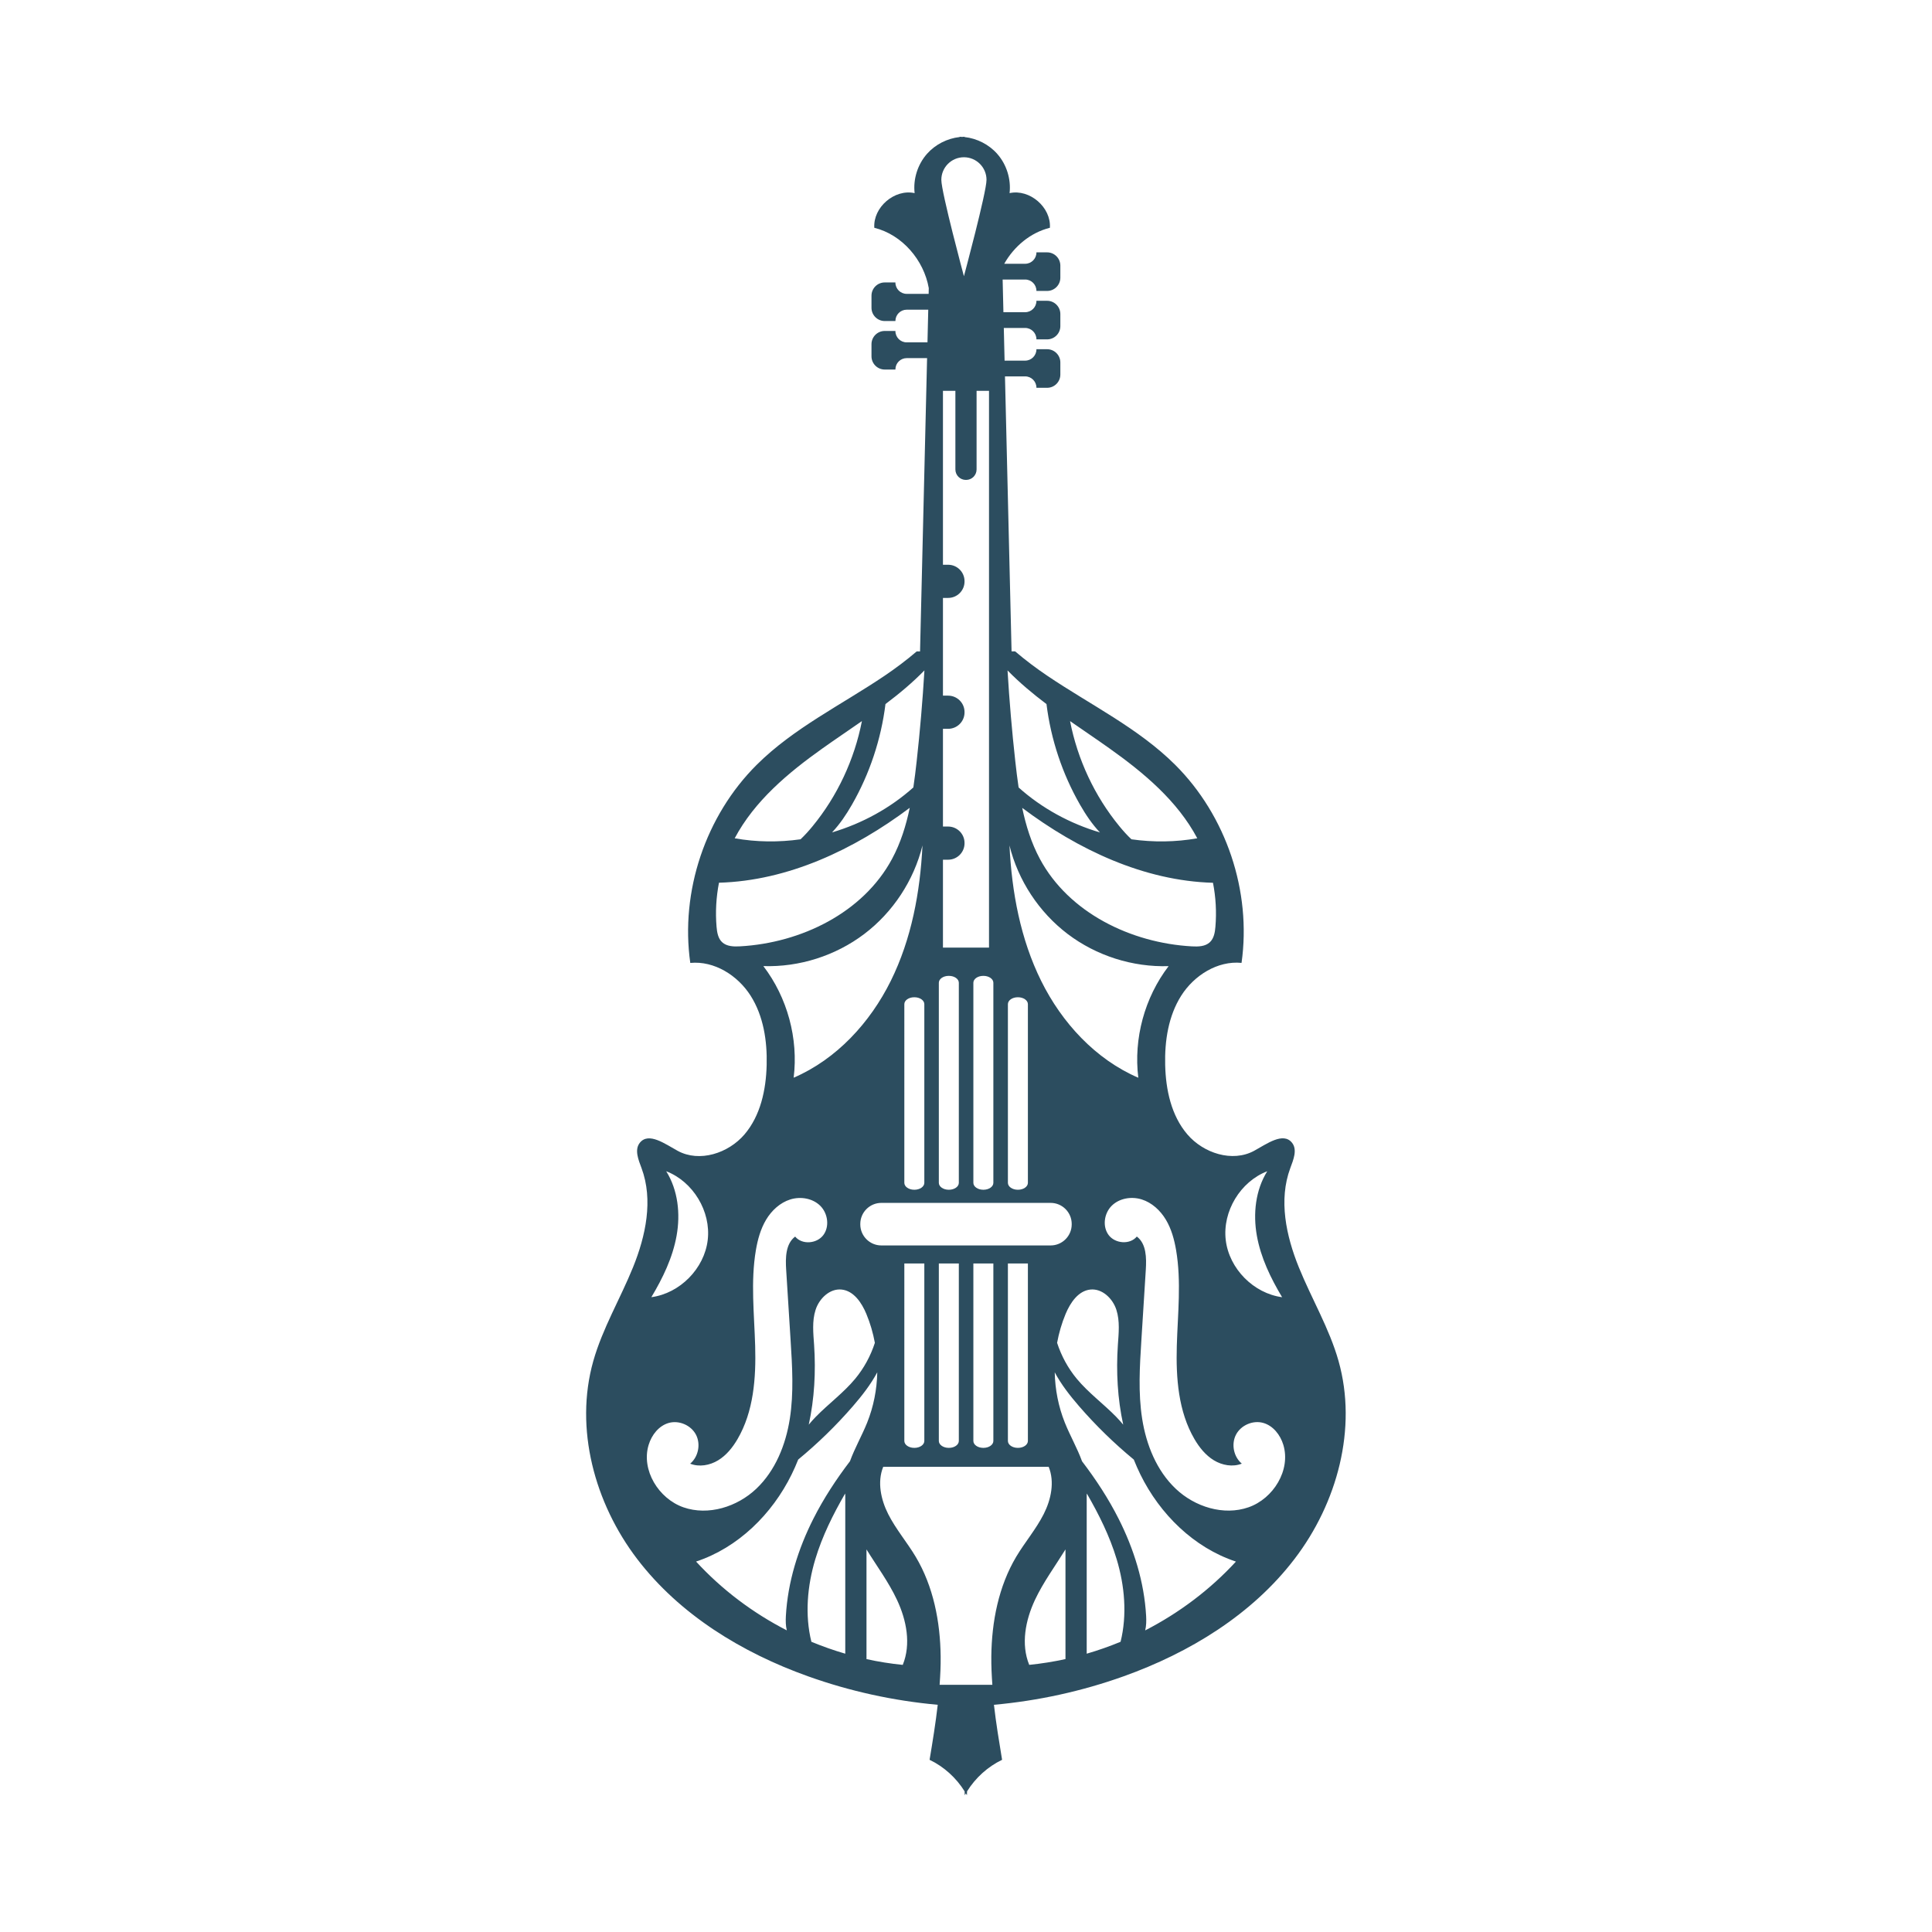 <?xml version="1.0" encoding="utf-8"?>
<!-- Generator: Adobe Illustrator 23.0.3, SVG Export Plug-In . SVG Version: 6.00 Build 0)  -->
<svg version="1.1" id="Layer_1" xmlns="http://www.w3.org/2000/svg" xmlns:xlink="http://www.w3.org/1999/xlink" x="0px" y="0px"
	 viewBox="0 0 595.28 595.28" style="enable-background:new 0 0 595.28 595.28;" xml:space="preserve">
<style type="text/css">
	.st0{fill:#CF8B4C;}
	.st1{fill:#99637D;}
	.st2{fill:#B4624A;}
	.st3{fill:#B5AE64;}
	.st4{fill:#5D899D;}
	.st5{fill:#DA1C5C;}
	.st6{fill:#F7941D;}
	.st7{fill:#BE1E2D;}
	.st8{fill:#662D91;}
	.st9{fill:#1B75BC;}
	.st10{fill:#A77D52;}
	.st11{fill:#603A17;}
	.st12{fill:#544842;}
	.st13{fill:#676767;}
	.st14{fill:#754D25;}
	.st15{fill:#FBB03B;}
	.st16{fill:#3DB54A;}
	.st17{fill:#2AAAE2;}
	.st18{fill:#932A8E;}
	.st19{fill:#126554;}
	.st20{fill:#2C4D5F;}
	.st21{fill:#CE862A;}
	.st22{fill:#C83B27;}
	.st23{fill:#826D53;}
	.st24{fill:#E177AF;}
	.st25{fill:#2B97D4;}
	.st26{fill:#B28147;}
	.st27{fill:#EE8554;}
	.st28{fill:#FCD611;}
	.st29{fill:#EE292A;}
	.st30{fill:#73A643;}
	.st31{fill:#D4562A;}
	.st32{fill:#00A0D5;}
	.st33{fill:#A04D48;}
	.st34{fill:#A03E39;}
	.st35{fill:#6B9672;}
	.st36{fill:#F15B27;}
	.st37{fill:#6EC2E6;}
	.st38{fill:#0B7BA8;}
	.st39{fill:#1696CD;}
	.st40{fill:#1CB5D0;}
	.st41{fill:#004F70;}
</style>
<path class="st20" d="M412.43,419.36c-2.84-10.07-8.31-19.18-12.24-28.89c-3.93-9.7-6.28-20.75-2.63-30.56
	c0.95-2.56,2.24-5.64,0.55-7.79c-2.72-3.45-7.83,0.36-11.69,2.46c-6.71,3.64-15.6,0.75-20.57-5.05c-4.97-5.8-6.66-13.76-6.84-21.4
	c-0.18-7.42,0.98-15.1,4.95-21.36c3.98-6.26,11.2-10.81,18.58-10.09c3.12-22.04-4.7-45.36-20.48-61.06
	c-11.37-11.31-26.11-18.45-39.4-27.43c-3.39-2.29-6.72-4.79-9.88-7.49h-1.1l-2.03-84.73h6.21c1.92,0,3.48,1.56,3.48,3.48v0.04h3.29
	c2.25,0,4.08-1.83,4.08-4.08v-3.73c0-2.25-1.83-4.08-4.08-4.08h-3.29v0.04c0,1.92-1.56,3.48-3.48,3.48h-6.33l-0.24-10.07h6.57
	c1.92,0,3.48,1.56,3.48,3.48v0.04h3.29c2.25,0,4.08-1.83,4.08-4.08v-3.73c0-2.25-1.83-4.08-4.08-4.08h-3.29v0.04
	c0,1.92-1.56,3.48-3.48,3.48h-6.69l-0.24-10.07h6.93c1.92,0,3.48,1.56,3.48,3.48v0.04h3.29c2.25,0,4.08-1.83,4.08-4.08v-3.73
	c0-2.25-1.83-4.08-4.08-4.08h-3.29v0.04c0,1.92-1.56,3.48-3.48,3.48h-6.44c3.03-5.36,8.08-9.61,14.07-11.09
	c0.42-6.31-6.24-12.04-12.42-10.68c0.49-4.33-0.93-8.85-3.82-12.11c-2.56-2.89-6.23-4.75-10.06-5.17c0-0.03,0-0.06,0-0.09
	c-0.25,0-0.5,0.03-0.75,0.05c-0.25-0.01-0.5-0.05-0.75-0.05c0,0.03,0,0.06,0,0.09c-3.83,0.42-7.5,2.28-10.06,5.17
	c-2.89,3.27-4.31,7.78-3.82,12.11c-6.18-1.36-12.84,4.36-12.42,10.68c8.6,2.13,15.26,9.94,16.78,18.58l-0.04,1.78h-6.76
	c-1.92,0-3.48-1.56-3.48-3.48v-0.04h-3.29c-2.25,0-4.08,1.83-4.08,4.08v3.73c0,2.25,1.83,4.08,4.08,4.08h3.29V98.9
	c0-1.92,1.56-3.48,3.48-3.48h6.64l-0.24,10.07h-6.4c-1.92,0-3.48-1.56-3.48-3.48v-0.04h-3.29c-2.25,0-4.08,1.83-4.08,4.08v3.73
	c0,2.25,1.83,4.08,4.08,4.08h3.29v-0.04c0-1.92,1.56-3.48,3.48-3.48h6.28l-2.17,90.37h-1.03c-3.16,2.7-6.49,5.2-9.88,7.49
	c-13.29,8.97-28.03,16.12-39.4,27.43c-15.78,15.7-23.61,39.02-20.48,61.06c7.38-0.71,14.6,3.83,18.58,10.09
	c3.98,6.26,5.14,13.95,4.95,21.36c-0.19,7.64-1.88,15.59-6.84,21.4c-4.97,5.8-13.86,8.7-20.57,5.05c-3.86-2.1-8.97-5.91-11.69-2.46
	c-1.69,2.15-0.41,5.23,0.55,7.79c3.65,9.81,1.3,20.86-2.63,30.56c-3.93,9.7-9.39,18.81-12.24,28.89
	c-5.86,20.77,0.42,43.81,13.52,60.97c13.09,17.16,32.31,28.88,52.64,36.15c12.88,4.61,26.35,7.55,39.97,8.78
	c-0.65,5.67-1.57,11.32-2.51,16.95c4.43,2.13,8.21,5.56,10.8,9.73c0.01,0.4,0.02,0.8,0.03,1.2c0.11-0.19,0.23-0.38,0.34-0.57
	c0.11,0.19,0.24,0.38,0.34,0.57c0.01-0.4,0.02-0.8,0.03-1.2c2.6-4.17,6.37-7.6,10.8-9.73c-0.93-5.63-1.86-11.28-2.51-16.95
	c13.62-1.23,27.09-4.17,39.97-8.78c20.32-7.27,39.54-18.99,52.64-36.15C412.01,463.17,418.29,440.13,412.43,419.36z M390.46,360.88
	c-3.64,5.82-4.41,13.11-3.2,19.87c1.21,6.76,4.25,13.05,7.78,18.94c-8.8-1.17-16.33-8.8-17.37-17.62
	C376.63,373.24,382.17,364.07,390.46,360.88z M350.73,332.07c-13.21-5.7-23.55-16.95-29.93-29.84c-6.38-12.89-9.06-27.35-9.76-41.72
	c2.65,10.77,9.1,20.57,17.93,27.27c8.84,6.7,20.01,10.26,31.1,9.9C352.67,307.35,349.24,319.98,350.73,332.07z M346.08,438.96
	c-0.69-0.83-1.41-1.63-2.15-2.4c-3.94-4.03-8.56-7.4-12.16-11.74c-2.7-3.26-4.75-7.04-6.06-11.07c0.56-3.05,1.43-6.04,2.62-8.9
	c1.45-3.47,3.9-7.14,7.64-7.52c3.64-0.37,6.87,2.75,8,6.23c1.13,3.48,0.71,7.24,0.46,10.89
	C343.88,422.64,344.33,430.96,346.08,438.96z M271.56,383.74c-3.58,0-6.49-2.91-6.49-6.49v-0.13c0-3.58,2.91-6.49,6.49-6.49h52.16
	c3.58,0,6.49,2.91,6.49,6.49v0.13c0,3.58-2.91,6.49-6.49,6.49H271.56z M316.71,389.3v54.68c0,1.18-1.36,2.13-3.05,2.13h-0.06
	c-1.68,0-3.05-0.95-3.05-2.13V389.3H316.71z M306.07,389.3v54.68c0,1.18-1.36,2.13-3.05,2.13h-0.06c-1.68,0-3.05-0.95-3.05-2.13
	V389.3H306.07z M295.43,389.3v54.68c0,1.18-1.36,2.13-3.05,2.13h-0.06c-1.68,0-3.05-0.95-3.05-2.13V389.3H295.43z M284.8,389.3
	v54.68c0,1.18-1.36,2.13-3.05,2.13h-0.06c-1.68,0-3.05-0.95-3.05-2.13V389.3H284.8z M250.84,414.45c-0.25-3.65-0.67-7.41,0.46-10.89
	c1.13-3.48,4.36-6.6,8-6.23c3.74,0.38,6.2,4.05,7.64,7.52c1.19,2.86,2.06,5.85,2.62,8.9c-1.31,4.03-3.36,7.81-6.06,11.07
	c-3.6,4.34-8.22,7.7-12.16,11.74c-0.74,0.76-1.47,1.56-2.15,2.4C250.94,430.96,251.39,422.64,250.84,414.45z M289.27,364.45v-61.64
	c0-1.18,1.36-2.13,3.05-2.13h0.06c1.68,0,3.05,0.95,3.05,2.13v61.64c0,1.18-1.36,2.13-3.05,2.13h-0.06
	C290.64,366.58,289.27,365.63,289.27,364.45z M299.91,364.45v-61.64c0-1.18,1.36-2.13,3.05-2.13h0.06c1.68,0,3.05,0.95,3.05,2.13
	v61.64c0,1.18-1.36,2.13-3.05,2.13h-0.06C301.28,366.58,299.91,365.63,299.91,364.45z M374.49,285.55
	c-0.14,1.72-0.45,3.57-1.71,4.76c-1.43,1.34-3.6,1.39-5.56,1.28c-18.78-1.05-37.89-10.36-46.8-26.92
	c-2.65-4.93-4.31-10.27-5.46-15.75c17.16,12.87,37.49,22.48,58.78,23.08C374.61,276.45,374.87,281.02,374.49,285.55z M368.9,258.29
	c-6.69,1.19-13.56,1.26-20.29,0.31c-1.32-1.24-2.55-2.61-3.69-4c-7.66-9.32-12.91-20.59-15.22-32.42c4.04,2.82,8.14,5.56,12.14,8.41
	C352.46,238.13,362.8,246.79,368.9,258.29z M322.44,216.94c1.35,10.88,4.88,21.49,10.33,31c1.75,3.05,3.73,6.01,6.14,8.55
	c-9.24-2.74-17.89-7.44-25.06-13.86c-0.4-2.68-0.72-5.38-1.02-8.06c-1.03-9.31-1.83-18.65-2.39-28
	C314.15,210.36,318.21,213.75,322.44,216.94z M310.55,309.4c0-1.18,1.36-2.13,3.05-2.13h0.06c1.68,0,3.05,0.95,3.05,2.13v55.05
	c0,1.18-1.36,2.13-3.05,2.13h-0.06c-1.68,0-3.05-0.95-3.05-2.13V309.4z M304.74,291.97h-14.2v-27.08h1.59c2.8,0,5.06-2.27,5.06-5.06
	v-0.1c0-2.8-2.27-5.06-5.06-5.06h-1.59v-30.11h1.59c2.8,0,5.06-2.27,5.06-5.06v-0.1c0-2.8-2.27-5.06-5.06-5.06h-1.59v-30.11h1.59
	c2.8,0,5.06-2.27,5.06-5.06v-0.1c0-2.8-2.27-5.06-5.06-5.06h-1.59v-53.59h3.83v24.22c0,1.79,1.45,3.23,3.23,3.23h0.07
	c1.79,0,3.23-1.45,3.23-3.23v-24.22h3.83V291.97z M297,48.45c3.84,0,6.96,3.12,6.96,6.96c0,3.84-6.96,29.7-6.96,29.7
	s-6.96-25.85-6.96-29.7C290.04,51.57,293.15,48.45,297,48.45z M284.8,309.4v55.05c0,1.18-1.36,2.13-3.05,2.13h-0.06
	c-1.68,0-3.05-0.95-3.05-2.13V309.4c0-1.18,1.36-2.13,3.05-2.13h0.06C283.43,307.27,284.8,308.22,284.8,309.4z M284.83,206.56
	c-0.56,9.35-1.36,18.69-2.39,28c-0.3,2.68-0.62,5.38-1.02,8.06c-7.17,6.41-15.82,11.12-25.06,13.86c2.41-2.54,4.39-5.5,6.14-8.55
	c5.45-9.51,8.98-20.12,10.33-31C277.06,213.75,281.13,210.36,284.83,206.56z M253.43,230.59c4.01-2.85,8.1-5.59,12.14-8.41
	c-2.31,11.84-7.56,23.1-15.22,32.42c-1.14,1.39-2.37,2.76-3.69,4c-6.73,0.95-13.6,0.88-20.29-0.31
	C232.48,246.79,242.81,238.13,253.43,230.59z M228.05,291.58c-1.95,0.11-4.13,0.06-5.56-1.28c-1.26-1.18-1.56-3.04-1.71-4.76
	c-0.38-4.53-0.12-9.1,0.75-13.56c21.29-0.6,41.62-10.21,58.78-23.08c-1.15,5.49-2.81,10.83-5.46,15.75
	C265.94,281.23,246.83,290.53,228.05,291.58z M235.2,297.67c11.09,0.36,22.26-3.2,31.1-9.9c8.84-6.7,15.28-16.5,17.93-27.27
	c-0.71,14.37-3.38,28.83-9.76,41.72c-6.38,12.89-16.72,24.14-29.93,29.84C246.03,319.98,242.6,307.35,235.2,297.67z M205.27,360.88
	c8.29,3.19,13.83,12.37,12.79,21.18c-1.04,8.82-8.57,16.45-17.37,17.62c3.53-5.89,6.57-12.18,7.78-18.94
	C209.68,373.99,208.91,366.7,205.27,360.88z M199.86,445.18c0.93-3.06,3.14-5.9,6.23-6.76c3.16-0.87,6.83,0.72,8.35,3.63
	c1.52,2.91,0.74,6.83-1.79,8.93c2.78,1.11,6.03,0.53,8.59-1.02c2.56-1.55,4.49-3.96,6-6.54c4.98-8.52,5.72-18.83,5.44-28.7
	c-0.28-9.86-1.43-19.81,0.22-29.54c0.56-3.27,1.45-6.52,3.15-9.37c1.7-2.84,4.29-5.25,7.45-6.24c3.16-0.99,6.9-0.37,9.25,1.97
	c2.35,2.34,2.91,6.43,0.89,9.06c-2.02,2.63-6.54,2.98-8.64,0.41c-2.96,2.22-3.01,6.56-2.77,10.24c0.45,7.21,0.91,14.42,1.36,21.63
	c0.51,8.1,1.02,16.27-0.24,24.29s-4.45,15.97-10.34,21.55c-5.89,5.58-14.77,8.37-22.43,5.71
	C202.92,461.75,197.5,452.94,199.86,445.18z M214.47,481.14c12.95-4.28,23.42-14.6,29.44-26.84c0.74-1.5,1.41-3.03,2.03-4.59
	c6.05-4.99,11.68-10.47,16.82-16.4c2.82-3.25,5.51-6.7,7.54-10.48c-0.11,5.3-1.14,10.57-3.11,15.49c-1.61,4.02-3.83,7.86-5.3,11.91
	c-4.25,5.58-8.11,11.45-11.27,17.71c-4.72,9.33-7.9,19.53-8.48,29.97c-0.08,1.46-0.07,3.02,0.29,4.43
	C231.96,496.97,222.43,489.8,214.47,481.14z M251.22,480.38c2.14-7.1,5.46-13.76,9.18-20.2c0.01,0.18,0.02,0.36,0.04,0.54v48.81
	c-3.54-1.03-7.03-2.26-10.44-3.67C247.95,497.57,248.74,488.61,251.22,480.38z M278.15,512.98c-3.76-0.38-7.49-0.97-11.17-1.78
	V477.4c3.19,5.17,6.84,10.07,9.41,15.57C279.32,499.21,280.76,506.6,278.15,512.98z M305.44,510.36c-0.03,2.92,0.11,5.84,0.32,8.75
	h-16.25c0.21-2.91,0.36-5.83,0.32-8.75c-0.12-10.68-2.23-21.56-7.71-30.73c-2.67-4.47-6.1-8.47-8.45-13.11
	c-2.27-4.49-3.42-9.92-1.54-14.56h50.99c1.88,4.64,0.74,10.07-1.54,14.56c-2.35,4.64-5.78,8.65-8.45,13.11
	C307.67,488.8,305.56,499.67,305.44,510.36z M318.88,492.97c2.58-5.49,6.22-10.4,9.41-15.57v33.79c-3.69,0.81-7.42,1.4-11.17,1.78
	C314.51,506.6,315.96,499.21,318.88,492.97z M345.27,505.86c-3.41,1.41-6.9,2.64-10.44,3.67v-48.81c0.02-0.18,0.03-0.36,0.04-0.54
	c3.72,6.44,7.04,13.1,9.18,20.2C346.54,488.61,347.32,497.57,345.27,505.86z M352.85,502.35c0.35-1.41,0.37-2.96,0.29-4.43
	c-0.58-10.44-3.76-20.64-8.48-29.97c-3.16-6.26-7.01-12.13-11.27-17.71c-1.47-4.05-3.69-7.89-5.3-11.91
	c-1.97-4.92-3-10.2-3.11-15.49c2.02,3.78,4.72,7.22,7.54,10.48c5.14,5.92,10.77,11.41,16.82,16.4c0.62,1.55,1.29,3.08,2.03,4.59
	c6.02,12.24,16.5,22.56,29.44,26.84C372.85,489.8,363.31,496.97,352.85,502.35z M384.69,464.42c-7.66,2.67-16.54-0.12-22.43-5.71
	c-5.89-5.58-9.08-13.54-10.34-21.55s-0.75-16.19-0.24-24.29c0.45-7.21,0.91-14.42,1.36-21.63c0.23-3.69,0.18-8.03-2.77-10.24
	c-2.1,2.56-6.62,2.21-8.64-0.41c-2.02-2.63-1.46-6.72,0.89-9.06c2.35-2.34,6.09-2.96,9.25-1.97c3.16,0.99,5.75,3.4,7.45,6.24
	c1.7,2.84,2.59,6.1,3.15,9.37c1.66,9.73,0.5,19.68,0.22,29.54c-0.28,9.86,0.46,20.18,5.44,28.7c1.51,2.58,3.44,4.99,6,6.54
	c2.56,1.55,5.81,2.13,8.59,1.02c-2.52-2.1-3.31-6.02-1.79-8.93c1.52-2.91,5.19-4.5,8.35-3.63c3.08,0.85,5.3,3.7,6.23,6.76
	C397.77,452.94,392.36,461.75,384.69,464.42z"/>
</svg>
